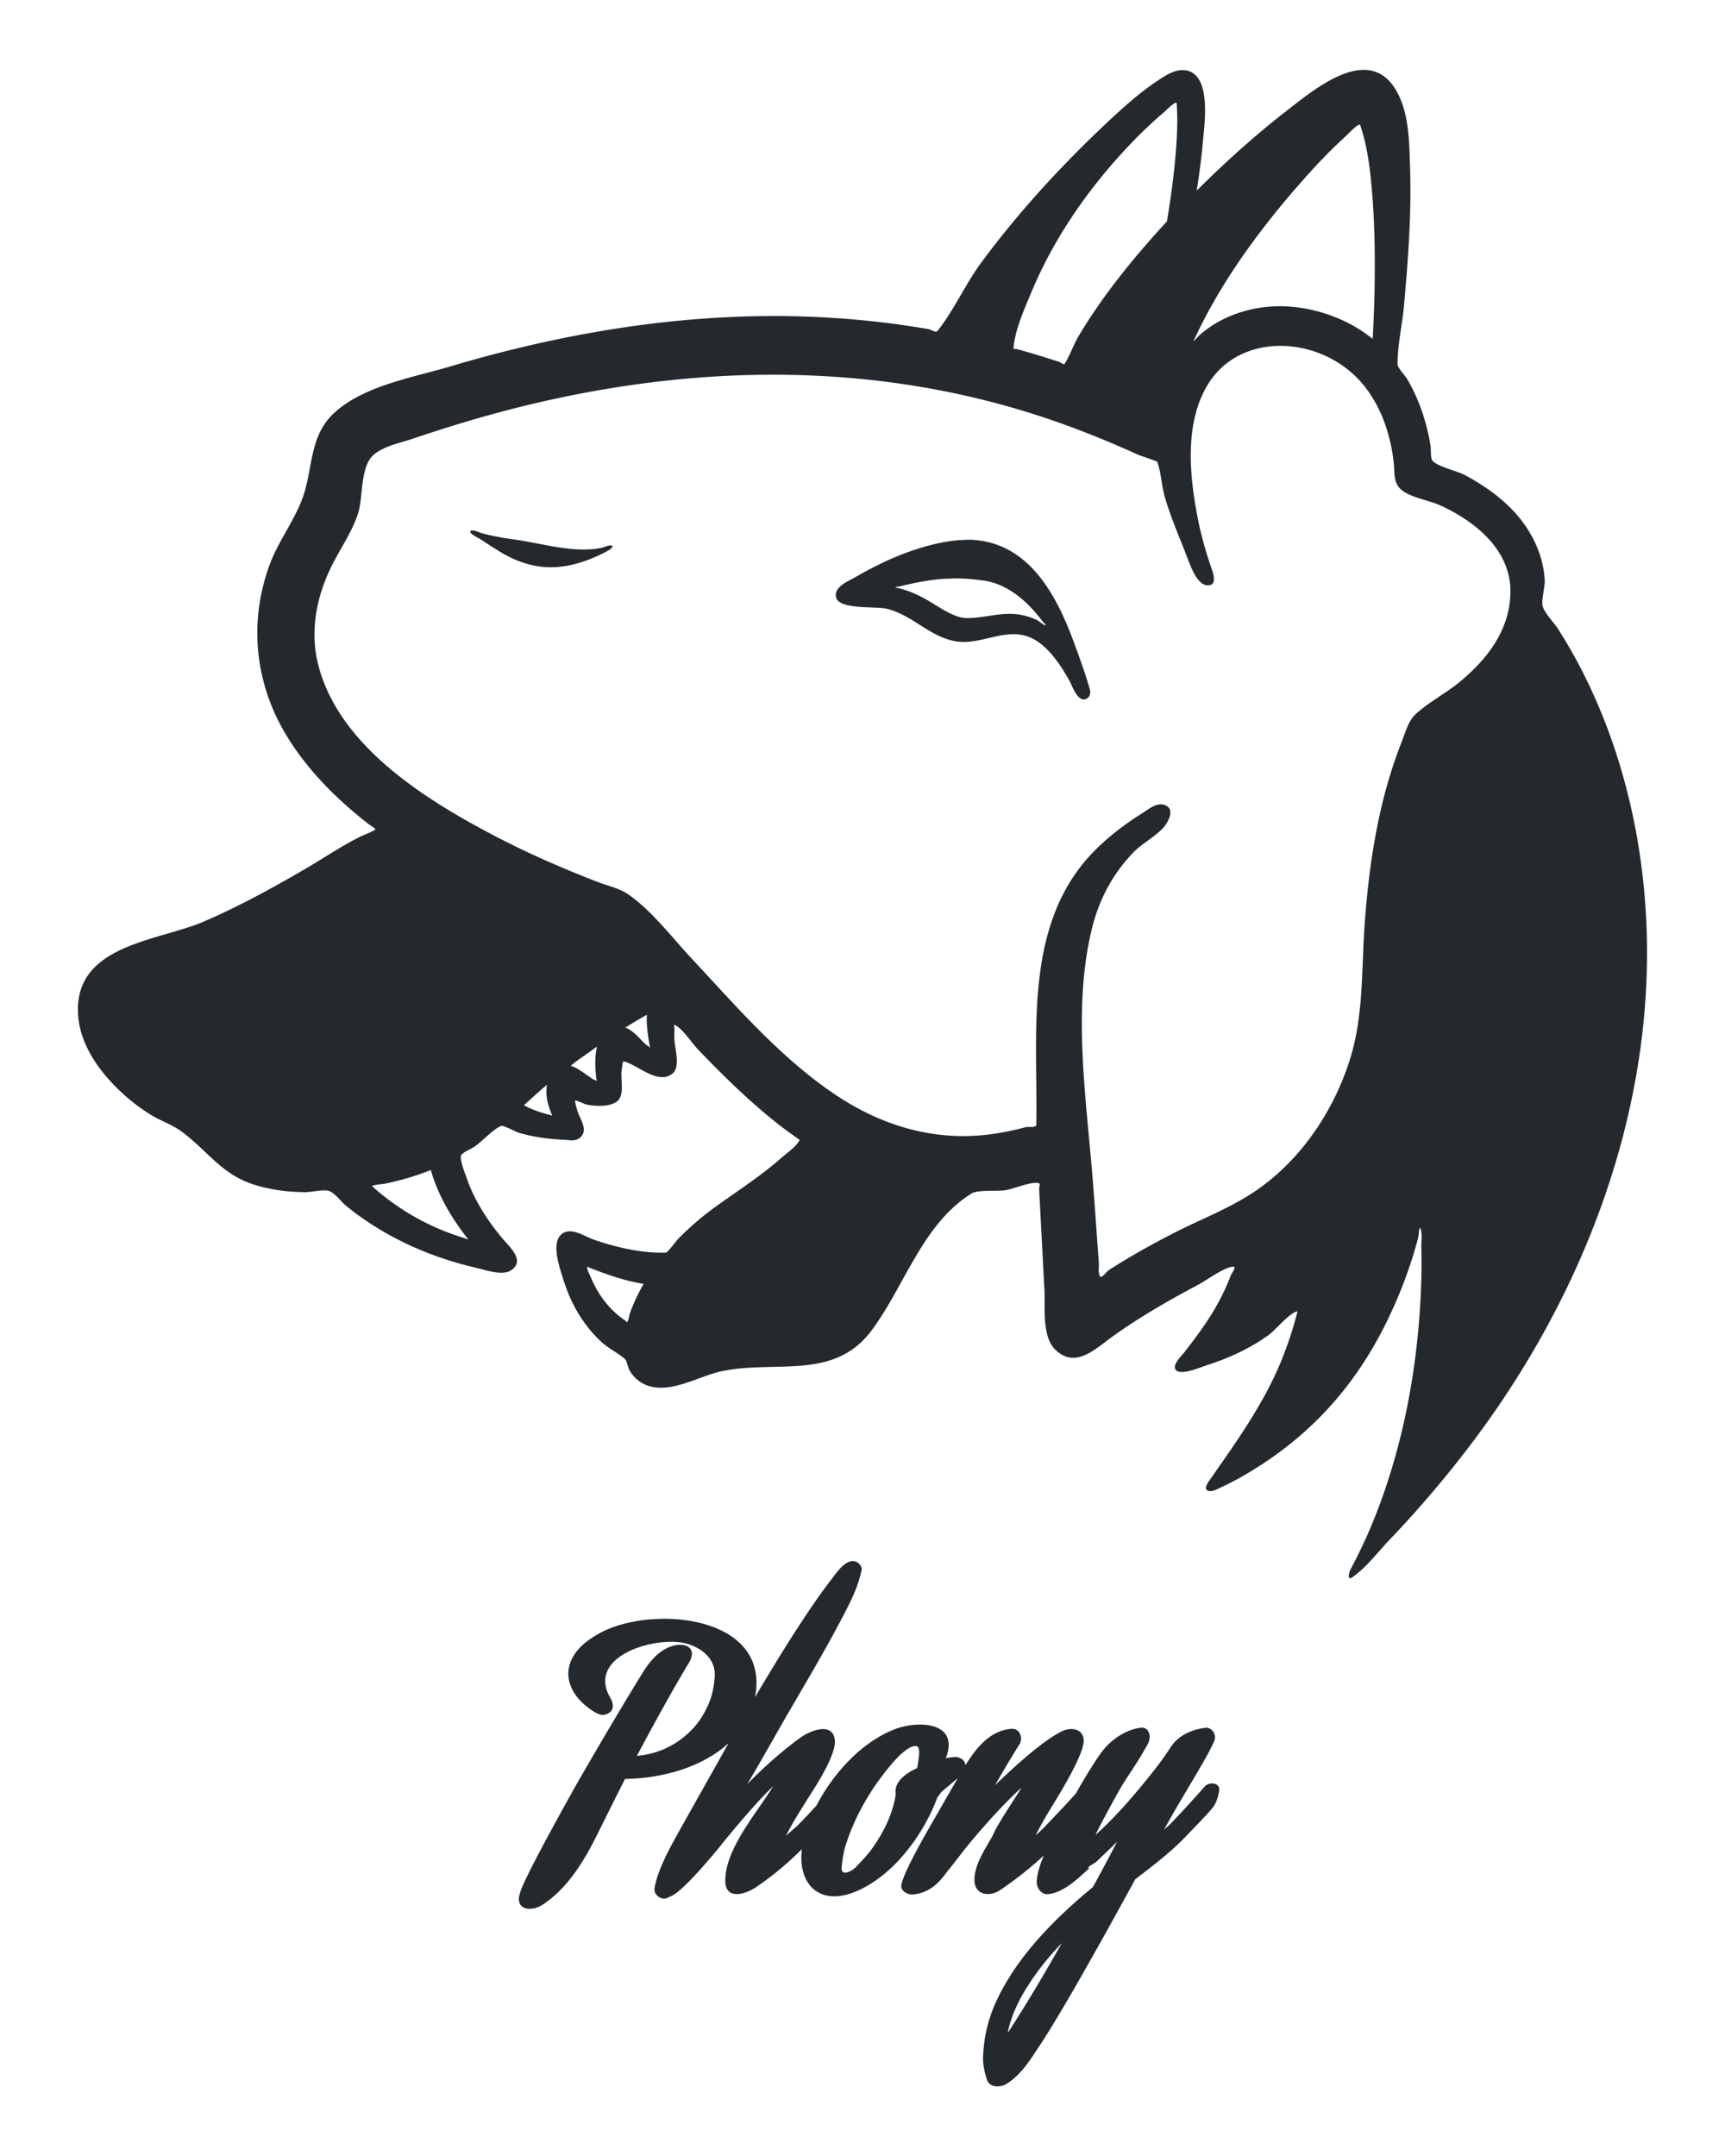 <svg viewBox="0 0 640 800" xmlns="http://www.w3.org/2000/svg" fill-rule="evenodd" clip-rule="evenodd" stroke-linejoin="round" stroke-miterlimit="2">
  <style>
    .foreground { fill: #24292e; }
    .background { fill: transparent; }

    @media (prefers-color-scheme: dark) {
      .foreground { fill: #0d1117; }
      .background { fill: #c9d1d9; }
    }
  </style>
  <path class="foreground" d="M280.114 629.788c6.013-30.797-39.115-34.484-58.224-23.453-3.12 1.801-6.203 3.988-8.309 6.911-5.549 7.7-1.883 15.486 4.601 20.361 1.167.877 3.956 2.987 5.727 2.702 3.628-.583 4.268-3.304 2.542-6.272-9.23-15.864 17.501-23.204 28.294-20.155 5.598 1.581 10.831 5.636 10.422 12.106-.215 3.391-.824 6.835-2.148 9.965-1.494 3.53-3.51 6.945-6.173 9.702-5.641 5.843-12.533 9.159-20.551 9.878 6.562-12.39 12.778-23.556 18.633-33.468 4.858-6.911-1.18-9.323-7.074-6.714-3.972 1.759-7.107 5.59-9.331 9.199 0 0-1.873 3.01-2.79 4.528-2.853 4.72-5.711 9.437-8.52 14.184a2258.293 2258.293 0 00-11.679 19.952c-.855 1.457-21.126 37.36-22.586 43.154 0 0-.457 1.397-.457 2.12 0 4.929 5.803 4.196 8.508 2.473 9.574-6.101 15.824-16.634 20.71-26.513 5.583-11.216 8.981-18.007 10.195-20.373 13.189-.127 28.481-4.104 38.41-13.276l-18.017 32.066-2.294 4.17c-2.548 4.632-6.356 12.13-7.159 17.68-.351 2.425 2.569 4.498 4.682 3.531l1.631-.747c4.771-2.08 17.6-17.895 18.446-18.971 2.354-2.994 13.504-16.419 19.21-21.69-5.352 9.032-17.988 23.212-17.714 35.236.163 7.17 7.627 4.711 11.242 2.279a112.31 112.31 0 0014.928-12.043c.733-.701 1.483-1.428 2.249-2.181-1.583 12.715 6.224 21.142 19.387 15.972 14.292-5.613 25.794-21.339 30.863-35.152l1.431-1.925c1.988-1.841 4.174-3.459 6.172-5.289l-10.981 19.109-2.435 4.321c-1.312 2.396-6.941 12.533-7.537 16.292-.37 2.338 2.579 3.666 4.276 3.507 6.3-.591 9.952-4.471 13.304-9.321-1.578 2.265 3.457-4.305 5.155-6.482 4.977-6.378 15.004-17.761 21.859-23.852-2.18 3.67-9.37 14.197-10.573 17.549-2.667 4.883-7.251 11.379-6.879 17.216.339 5.316 5.849 5.754 9.567 3.222 5.675-3.864 11.116-8.116 16.143-12.792-1.251 3.054-2.441 6.249-2.626 9.57-.131 2.366 1.662 5.026 4.276 4.764 5.828-.586 11.587-6.259 15.136-9.588-1.173-.415 1.87-1.643 2.772-2.5 2.568-2.436 5.137-4.872 7.638-7.376-3.635 6.971-6.629 12.585-8.983 16.843-11.322 9.291-23.34 20.962-31.124 33.65-5.92 9.65-9.123 17.981-9.628 29.227-.128 2.852.551 5.722 1.384 8.453.965 3.167 4.954 3.101 7.184 1.77 4.648-2.775 8.122-7.66 10.991-12.126 6.19-9.002 17.477-28.428 33.838-58.268l3.048-5.58c6.536-5.051 13.208-10.043 18.895-16.035 3.274-3.449 6.681-6.784 9.74-10.425 1.445-1.72 2.108-4.048 2.489-6.262.581-3.38-3.756-3.476-5.257-1.786-4.933 5.555-9.243 10.244-12.929 14.068-.717.642-1.475 1.308-2.273 2 1.364-2.366 2.289-4.003 2.777-4.909 2.413-4.383 13.322-22.176 14.946-26.003 0 0 1.214-2.173 1.214-3.366 0-1.872-1.607-3.774-3.642-3.506-5.061.667-9.995 2.801-12.886 7.314-3.347 5.225-7.277 10.065-11.235 14.845-5.988 7.232-11.512 13.098-16.578 17.589 1.933-4.048 4.122-7.968 6.246-11.918 6.142-11.418 6.94-10.664 13.186-21.875l-.031.057c1.28-2.222.948-6.59-2.927-6.012-5.415.807-10.663 4.39-13.911 8.657-2.376 3.121-5.663 8.361-9.853 15.727-3.772 4.233-7.713 8.313-11.607 12.434-1.029 1.089-3.29 3.063-3.29 3.063 2.291-4.626 5.002-9.035 7.692-13.441 1.369-2.244 10.132-16.6 10.132-21.551 0-4.625-4.729-5.234-8.031-3.632-7.383 3.582-18.457 13.864-24.917 20.113 0 0 5.78-10.06 8.917-14.937 1.75-2.428.474-6.352-2.919-6.046-8.042.725-12.98 7.209-16.941 13.494-.07-1.075-.759-2.492-3.097-3.007a2.497 2.497 0 00-.633-.057c-1.082.041-2.266.205-3.553.498 5.351-13.682-10.482-14.162-19.144-10.711-12.548 4.999-22.735 16.574-28.852 28.255-2.889 3.161-5.382 5.783-7.478 7.866l.002-.001c-1.314 1.062-3.803 3.353-3.803 3.353 2.223-4.556 5.472-9.623 7.968-13.615 2.103-3.364 10.692-16.086 10.146-21.824-.678-7.129-9.39-3.461-12.704-1.051-7.081 5.148-13.638 11.041-19.77 17.289a1111.703 1111.703 0 0010.336-17.902c9.282-16.447 19.313-32.501 27.712-49.416 1.88-3.787 3.417-7.796 4.319-11.928.421-1.926-1.619-3.542-3.261-3.506-3.135.07-6.09 4.397-7.309 6.007-7.408 9.496-17.061 24.341-28.948 44.538zm93.751 124.496c1.253-6.3 4.307-12.666 7.871-17.966l.045-.07c3.062-4.897 7.13-9.993 12.199-15.295-6.815 12.053-13.251 22.783-19.31 32.191l-.805 1.14zm-33.624-98.19c-3.63 1.61-8.766 4.927-7.902 9.681-1.133 7.253-4.281 13.695-8.438 19.669-1.873 2.693-4.164 5.079-6.446 7.435-1.371 1.417-5.655 3.748-5.179-.213.293-2.445.569-4.917 1.275-7.276 3.154-10.534 9.085-20.923 16.049-29.379.635-.772 6.712-8.544 10.362-8.132 1.152.131 1.082 2.367 1.051 2.782a38.835 38.835 0 01-.772 5.433z" fill-rule="nonzero" />
  <path class="background" d="M213.622 642.635c-2.263 3.85-4.511 7.708-6.746 11.574-.849 1.448-20.99 37.627-23.465 45.172-.183.685-.92 3.549-.92 5.107 0 14.606 15.867 16.013 23.881 10.906 11.095-7.069 18.628-19.047 24.292-30.495a6402.217 6402.217 0 017.552-15.136 80.928 80.928 0 008.399-1.201l-3.036 5.405-2.338 4.248c-3.024 5.498-7.341 14.48-8.294 21.068-.713 4.929 1.517 9.671 5.38 12.519 3.87 2.853 9.057 3.506 13.36 1.537l1.632-.747c1.814-.789 4.858-3.004 8.051-6.074 1.144 1.804 2.622 3.113 4.162 4.097 2.352 1.503 5.202 2.285 8.332 2.192 4.084-.121 8.924-2.048 12.059-4.157a114.507 114.507 0 005.785-4.156 21.003 21.003 0 003.296 3.771c5.729 5.141 14.464 7.501 25.557 3.144a44.789 44.789 0 006.859-3.419c.319.368.661.722 1.024 1.061 3.04 2.843 7.864 4.18 11.183 3.869 6.042-.567 10.633-2.897 14.478-6.393 1.406 2.056 3.282 3.555 5.346 4.61 4.877 2.494 11.909 2.098 17.304-1.575l1.872-1.298a14.57 14.57 0 001.762 1.652c-5.502 5.885-10.543 12.185-14.553 18.721-6.883 11.218-10.508 20.935-11.095 34.008-.178 3.981.646 8.005 1.808 11.817 3.014 9.892 14.91 11.599 21.875 7.442 5.904-3.524 10.543-9.509 14.201-15.185 6.292-9.178 17.741-28.84 34.271-58.988l2.051-3.754c6.399-4.94 12.818-9.928 18.377-15.785 3.413-3.595 6.953-7.08 10.143-10.875 2.564-3.052 4.013-7.072 4.688-11.001.697-4.05-.41-7.081-2.007-9.345a11.874 11.874 0 00-2.587-2.656c.556-1.033.974-1.864 1.208-2.415l-.473.966s2.482-5.372 2.482-8.241c0-7.44-6.864-14.486-14.948-13.421-4.424.584-8.721 1.994-12.442 4.355-.36-.43-.747-.833-1.16-1.209-2.439-2.222-5.877-3.855-10.792-3.122-4.48.668-8.91 2.591-12.77 5.266a12.624 12.624 0 00-.489-.539c-4.303-4.481-12.278-5.595-18.499-2.576-1.316.638-2.741 1.465-4.236 2.434-2.527-2.899-6.371-4.703-11.216-4.266-5.925.534-10.835 3.052-14.967 6.602l-.416-.605c-2.782-3.816-7.358-6.426-12.962-7.286-5.748-.883-12.684.127-17.826 2.175-3.675 1.464-7.19 3.397-10.505 5.689a13.664 13.664 0 00-2.07-2.58c-2.317-2.275-5.282-3.603-8.707-3.893l-.428-.028c6.23-10.696 12.422-21.415 17.924-32.497 2.244-4.52 4.056-9.311 5.133-14.241.988-4.526-.564-8.804-3.677-11.813-2.617-2.529-6.332-3.896-9.576-3.824-2.792.062-5.624 1.018-8.196 2.796-2.938 2.032-5.565 5.456-6.83 7.127-4.861 6.237-10.685 14.731-17.447 25.477-3.081-3.506-7.027-6.347-11.543-8.568-16.312-8.022-41.422-6.381-55.243 1.596-4.33 2.5-8.498 5.669-11.422 9.725-9.265 12.857-4.121 26.062 6.705 34.201.382.287.877.647 1.449 1.035zm202.993.655c-2.996 1.61-5.666 3.925-7.615 6.486-2.376 3.121-5.663 8.361-9.853 15.727-3.772 4.233-7.713 8.313-11.607 12.434-1.029 1.089-3.29 3.063-3.29 3.063 2.291-4.626 5.002-9.035 7.692-13.441 1.369-2.244 10.132-16.6 10.132-21.551 0-4.625-4.729-5.234-8.031-3.632-7.383 3.582-18.457 13.864-24.917 20.113 0 0 5.78-10.06 8.917-14.937 1.75-2.428.474-6.352-2.919-6.046-8.042.725-12.98 7.209-16.941 13.494-.07-1.075-.759-2.492-3.097-3.007a2.497 2.497 0 00-.633-.057c-1.082.041-2.266.205-3.553.498 5.351-13.682-10.482-14.162-19.144-10.711-12.548 4.999-22.735 16.574-28.852 28.255-2.889 3.161-5.382 5.783-7.478 7.866l.002-.001c-1.314 1.062-3.803 3.353-3.803 3.353 2.223-4.556 5.472-9.623 7.968-13.615 2.103-3.364 10.692-16.086 10.146-21.824-.678-7.129-9.39-3.461-12.704-1.051-7.081 5.148-13.638 11.041-19.77 17.289a1111.703 1111.703 0 0010.336-17.902c9.282-16.447 19.313-32.501 27.712-49.416 1.88-3.787 3.417-7.796 4.319-11.928.421-1.926-1.619-3.542-3.261-3.506-3.135.07-6.09 4.397-7.309 6.007-7.408 9.496-17.061 24.341-28.948 44.538 6.013-30.797-39.115-34.484-58.224-23.453-3.12 1.801-6.203 3.988-8.309 6.911-5.549 7.7-1.883 15.486 4.601 20.361 1.167.877 3.956 2.987 5.727 2.702 3.628-.583 4.268-3.304 2.542-6.272-9.23-15.864 17.501-23.204 28.294-20.155 5.598 1.581 10.831 5.636 10.422 12.106-.215 3.391-.824 6.835-2.148 9.965-1.494 3.53-3.51 6.945-6.173 9.702-5.641 5.843-12.533 9.159-20.551 9.878 6.562-12.39 12.778-23.556 18.633-33.468 4.858-6.911-1.18-9.323-7.074-6.714-3.972 1.759-7.107 5.59-9.331 9.199 0 0-1.873 3.01-2.79 4.528-2.853 4.72-5.711 9.437-8.52 14.184a2258.293 2258.293 0 00-11.679 19.952c-.855 1.457-21.126 37.36-22.586 43.154 0 0-.457 1.397-.457 2.12 0 4.929 5.803 4.196 8.508 2.473 9.574-6.101 15.824-16.634 20.71-26.513 5.583-11.216 8.981-18.007 10.195-20.373 13.189-.127 28.481-4.104 38.41-13.276l-18.017 32.066-2.294 4.17c-2.548 4.632-6.356 12.13-7.159 17.68-.351 2.425 2.569 4.498 4.682 3.531l1.631-.747c4.771-2.08 17.6-17.895 18.446-18.971 2.354-2.994 13.504-16.419 19.21-21.69-5.352 9.032-17.988 23.212-17.714 35.236.163 7.17 7.627 4.711 11.242 2.279a112.31 112.31 0 0014.928-12.043c.733-.701 1.483-1.428 2.249-2.181-1.583 12.715 6.224 21.142 19.387 15.972 14.292-5.613 25.794-21.339 30.863-35.152l1.431-1.925c1.988-1.841 4.174-3.459 6.172-5.289l-10.981 19.109-2.435 4.321c-1.312 2.396-6.941 12.533-7.537 16.292-.37 2.338 2.579 3.666 4.276 3.507 6.3-.591 9.952-4.471 13.304-9.321-1.578 2.265 3.457-4.305 5.155-6.482 4.977-6.378 15.004-17.761 21.859-23.852-2.18 3.67-9.37 14.197-10.573 17.549-2.667 4.883-7.251 11.379-6.879 17.216.339 5.316 5.849 5.754 9.567 3.222 5.675-3.864 11.116-8.116 16.143-12.792-1.251 3.054-2.441 6.249-2.626 9.57-.131 2.366 1.662 5.026 4.276 4.764 5.828-.586 11.587-6.259 15.136-9.588-1.173-.415 1.87-1.643 2.772-2.5 2.568-2.436 5.137-4.872 7.638-7.376-3.635 6.971-6.629 12.585-8.983 16.843-11.322 9.291-23.34 20.962-31.124 33.65-5.92 9.65-9.123 17.981-9.628 29.227-.128 2.852.551 5.722 1.384 8.453.965 3.167 4.954 3.101 7.184 1.77 4.648-2.775 8.122-7.66 10.991-12.126 6.19-9.002 17.477-28.428 33.838-58.268l3.048-5.58c6.536-5.051 13.208-10.043 18.895-16.035 3.274-3.449 6.681-6.784 9.74-10.425 1.445-1.72 2.108-4.048 2.489-6.262.581-3.38-3.756-3.476-5.257-1.786-4.933 5.555-9.243 10.244-12.929 14.068-.717.642-1.475 1.308-2.273 2 1.364-2.366 2.289-4.003 2.777-4.909 2.413-4.383 13.322-22.176 14.946-26.003 0 0 1.214-2.173 1.214-3.366 0-1.872-1.607-3.774-3.642-3.506-5.061.667-9.995 2.801-12.886 7.314-3.347 5.225-7.277 10.065-11.235 14.845-5.988 7.232-11.512 13.098-16.578 17.589 1.933-4.048 4.122-7.968 6.246-11.918 4.252-7.905 5.943-9.975 8.653-14.221.997-1.562 1.612-2.599 1.612-2.599l.813-1.364.998-1.723 1.09-1.933c1.267-2.227.925-6.566-2.938-5.99-1.613.24-3.212.727-4.744 1.409-.405.18-.605.28-.605.28l-.576.28s-.05.03-.371.202zm-42.75 110.994c1.253-6.3 4.307-12.666 7.871-17.966l.045-.07c3.062-4.897 7.13-9.993 12.199-15.295-6.815 12.053-13.251 22.783-19.31 32.191l-.805 1.14zm-33.624-98.19c-3.63 1.61-8.766 4.927-7.902 9.681-1.133 7.253-4.281 13.695-8.438 19.669-1.873 2.693-4.164 5.079-6.446 7.435-1.371 1.417-5.655 3.748-5.179-.213.293-2.445.569-4.917 1.275-7.276 3.154-10.534 9.085-20.923 16.049-29.379.635-.772 6.712-8.544 10.362-8.132 1.152.131 1.082 2.367 1.051 2.782a38.835 38.835 0 01-.772 5.433zm85.608-8.985l-.011.022.031-.057-.02.035zM238.815 476.379s-.545.947-.808 1.425a68.096 68.096 0 00-1.744 3.375 61.443 61.443 0 00-2.585 6.23c-.27.772-.428 2.516-.964 3.085-.225.239-.55-.357-.822-.542a52.903 52.903 0 01-.77-.538 30.228 30.228 0 01-3.497-2.901c-3.587-3.467-6.386-7.7-8.313-12.29-.473-1.126-1.572-3.015-1.484-4.198.01-.127.236.1.354.148a271.208 271.208 0 002.316.928c1.4.544 2.81 1.05 4.226 1.548 4.597 1.61 9.263 3.006 14.091 3.73zm285.515-210.12s-2.19 3.918-3.054 5.983a158.551 158.551 0 00-4.59 12.434c-4.05 12.52-6.674 25.466-8.413 38.5-2.399 17.983-1.163 36.299-3.798 54.172-3.766 25.554-17.686 50.71-39.495 65.124-11.888 7.857-25.66 12.816-38.167 19.646a258.92 258.92 0 00-12.236 7.15 251.733 251.733 0 00-4.038 2.553c-.836.539-2.074 2.534-2.496 1.634-.7-1.493-.24-3.29-.36-4.934-.746-10.166-1.444-20.35-2.243-30.513-2.354-29.915-7.599-63.467-.393-93.164 2.656-10.943 7.677-20.478 15.518-28.62 3.342-3.471 9.763-6.721 12.19-10.603 1.515-2.426 2.846-6.256-1.386-7.104-2.566-.515-5.586 1.969-7.632 3.264-6.376 4.034-12.392 8.567-17.695 13.95-26.559 26.966-20.928 67.195-21.555 101.538 0 .03-4.455 1.114-4.877 1.223-5.135 1.333-10.37 2.308-15.658 2.779-44.313 3.949-75.739-31.641-103.222-61.184-8.453-9.085-17.329-21.09-27.634-28.218-8.164-5.647-20.342-8.068-29.486-12.085-7.188-3.158-14.28-6.548-21.225-10.213-28.193-14.878-68.947-41.02-65.58-78.458 1.457-16.193 12.457-27.56 16.631-42.574 1.592-5.73.484-15.3 4.99-19.59 4.593-4.375 12.984-5.606 18.737-7.506 14.494-4.788 29.176-9.005 44.047-12.46 69.353-16.11 140.7-13.404 206.99 13.67a355.38 355.38 0 0115.842 6.919c1.701.793 4.693.05 5.328 1.817 1.421 3.954 1.588 8.773 2.761 12.883 2.148 7.522 5.301 14.696 8.121 21.968 1.142 2.942 3.67 10.733 7.641 10.942 5.584.293.371-9.896-.186-11.705-3.982-12.946-6.227-26.7-5.578-40.27.926-19.37 11.72-37.126 32.993-36.987 4.133.027 8.264.79 12.186 2.076 14.837 4.864 24.457 17.509 28.154 32.336 1.243 4.987.337 13.954 3.372 17.943 2.926 3.845 11.107 4.932 15.477 6.928 12.522 5.72 25.177 15.586 26.034 30.39.886 15.307-8.937 27.312-20.222 36.308-3.414 2.722-6.964 5.267-10.532 7.78-1.848 1.302-5.26 4.278-5.26 4.278zm-364.492 167.89c1.892 6.71 5.051 12.987 8.876 18.8a104.993 104.993 0 004.032 5.686c.17.225.937 1.203.936 1.203-.067.269-.532-.156-.797-.236a105.607 105.607 0 01-8.018-2.789c-7.577-3.002-14.793-7.116-21.264-12.067a90.032 90.032 0 01-5.212-4.299c-.123-.11-.503-.238-.367-.33.867-.581 3.804-.7 4.768-.897a104.44 104.44 0 009.941-2.552 98.15 98.15 0 004.516-1.524c.566-.207.878-.324 1.44-.541.384-.15 1.15-.454 1.15-.454zm43.132-31.676c-.515 2.624-.184 5.32.586 7.864.233.772.497 1.534.79 2.285.087.222.298.73.393.953.044.104.247.295.135.31-.293.045-.577-.133-.866-.202a56.225 56.225 0 01-1.886-.496 38.738 38.738 0 01-5.553-1.991 32.487 32.487 0 01-1.835-.903c-.108-.057-.387-.073-.32-.176.26-.405.706-.653 1.06-.98.545-.503 1.091-1.007 1.64-1.507a194.78 194.78 0 015.856-5.157zm18.55-14.133c-.035.138-.07.276-.1.415a21.87 21.87 0 00-.23 1.207 26.394 26.394 0 00-.28 2.806c-.099 1.917-.018 3.845.154 5.756.03.32.128 1.263.166 1.592.034.289.196.588.108.865-.037.116-.233-.072-.348-.111-.298-.101-.618-.16-.886-.325-.037-.023.085.036.13.034.053-.003-.09-.062-.136-.091-.32-.208-.643-.41-.96-.62-1.078-.713-2.109-1.493-3.178-2.22-.832-.566-1.717-1.118-2.629-1.551-.365-.173-.733-.34-1.116-.47-.142-.048-.542-.025-.432-.128 1.854-1.722 4.15-3.145 6.202-4.631a387.628 387.628 0 012.951-2.116l.584-.412zm18.501-11.806c-.012.138-.023.276-.032.415a25.554 25.554 0 00-.017 2.487c.08 1.837.29 3.658.551 5.476a99.338 99.338 0 00.555 3.333c.025.133.206.356.078.399-.16.053-.283-.188-.423-.284a20 20 0 01-.933-.68c-1.268-.993-2.32-2.306-3.478-3.42-.867-.834-1.8-1.616-2.829-2.245a10.68 10.68 0 00-1.038-.561c-.13-.062-.408-.027-.399-.172.01-.168.284-.181.426-.27a158.634 158.634 0 017.539-4.478zm119.793-176.275c21.773.705 32.173 20.37 38.832 38.66 1.757 4.828 3.553 9.66 5.007 14.592.498 1.686 1.667 4.035-.07 5.422-3.465 2.763-5.843-4.685-6.887-6.508-3.917-6.838-9.744-15.848-18.307-16.948-8.209-1.054-15.835 3.932-24.063 2.44-9.447-1.712-16.058-9.848-25.45-12.065-3.827-.902-17.285.384-18.615-4.006-1.216-4.015 4.467-6.171 7.193-7.75 9.302-5.388 19.19-9.867 29.697-12.294 2.663-.615 5.333-1.073 8.056-1.32 1.531-.137 4.607-.223 4.607-.223zm39.733 57.164c.002.01.008.04.008.03 0-.012-.005-.024-.008-.035v.005zm-44.5-42.797s-1.08.009-1.62.03c-1.252.05-2.502.078-3.752.166-3.914.278-7.764.954-11.597 1.776-1.564.336-3.122.683-4.67 1.083-.394.102-1.123-.09-1.178.312 0 .007 1.256.292 1.333.312a37.17 37.17 0 013.015.886c2.803.959 5.443 2.3 7.998 3.79 4.06 2.366 9.287 6.177 13.638 6.328 6.235.217 12.256-2.046 18.56-1.43a23.65 23.65 0 018.003 2.223c.706.34 2.411 1.895 3.091 1.895.517 0-.608-.835-.917-1.25-.36-.481-.73-.956-1.104-1.427-1.468-1.855-3.043-3.635-4.744-5.28-4.517-4.363-10.11-7.875-16.445-8.648-2.034-.248-4.04-.507-6.088-.65-1.173-.08-3.524-.116-3.524-.116zm93.904-2.316c.023.023.047.047.074.066.092.06.088.064.178.129.025.018-.098-.078-.069-.065.045.02.073.067.118.086.037.016-.12-.046-.094-.076.027-.031.067.087.103.066.034-.02-.066-.044-.096-.07-.014-.012.062.039.047.027-.027-.021-.058-.036-.085-.058-.029-.023-.03-.018-.062-.04-.01-.008.052.024.04.017-.052-.03-.053-.027-.103-.06a.258.258 0 00-.05-.022zm-221.576-9.627s-.702 1.032-1.226 1.329c-.802.454-1.61.897-2.436 1.307-3.19 1.584-6.492 2.909-9.93 3.85-10.37 2.842-19.513.958-28.61-4.638-2.473-1.521-4.892-3.13-7.336-4.698-.225-.144-3.736-1.847-3.362-2.693.421-.955 3.76.562 4.251.698 4.1 1.129 8.253 1.8 12.456 2.4 7.865 1.127 16.122 3.423 24.047 3.644 2.724.076 5.432-.07 8.101-.647.858-.186 2.35-.911 3.228-.852.29.019.561.164.817.3zM432.95 82.16s-1.235 1.335-1.847 2.007a354.96 354.96 0 00-2.962 3.283 324.763 324.763 0 00-9.62 11.307c-6.683 8.242-12.928 16.862-18.358 25.985-1.918 3.222-3.194 7.188-5.159 10.227-.373.578-1.303-.437-1.956-.654a342.044 342.044 0 00-7.2-2.293 362.272 362.272 0 00-8.308-2.437c-.507-.142-1.568.105-1.524-.42.58-6.857 4.08-14.593 6.7-20.865 8.06-19.303 20.123-36.958 34.288-52.288 4.645-5.026 9.512-9.852 14.748-14.263.77-.647 3.787-3.776 4.734-3.652.136.018.203 2.596.21 2.72.135 2.527.106 5.066.015 7.593-.406 11.318-1.917 22.587-3.76 33.75zm76.338 43.568s-2.65-2.024-4.045-2.94a54.335 54.335 0 00-7.954-4.31c-9.086-3.995-19.382-5.784-29.252-4.365-6.337.91-12.45 3.008-17.884 6.423-1.782 1.119-3.455 2.389-5.05 3.759-.757.65-2.149 3.042-2.19 2.045-.056-1.347 1.75-3.524 2.395-4.763a237.472 237.472 0 018.46-14.863c10.157-16.477 22.042-32.064 35.341-46.132 3.46-3.66 7.01-7.253 10.79-10.583 1.02-.898 3.224-3.437 4.611-3.806.166-.045 1.254 3.84 1.394 4.368 1.353 5.095 2.117 10.318 2.67 15.553 1.394 13.23 1.618 26.62 1.434 39.91-.057 4.1-.199 8.202-.367 12.3-.029.693-.153 3.5-.186 4.2a878.5 878.5 0 01-.167 3.204zm-6.104-82.244c.003.003.006.007.011.008.002 0 0-.005-.002-.007a.026.026 0 00-.01-.007c-.003 0 0 .004.001.006zm-.006-.004c0-.001 0-.002-.002-.003-.016-.01-.06-.043-.049-.028.012.016.033.024.051.03zm-.003-.015l.01.008c-.01-.024-.018-.053-.04-.07-.018-.011.017.043.03.062zm-.009-.004c0-.006-.004-.013-.009-.016-.045-.028-.167-.123-.14-.077.03.05.094.073.15.093zm-.492-.546c-.026-.061-.082-.187-.135-.147-.053.04.167.098.13.152-.039.054-.128-.206-.138-.141-.01.068.145.088.135.156-.01.063-.16-.196-.138-.136.027.067.127.089.146.158.017.06-.162-.188-.138-.13.03.068.126.092.151.16.008.023.017.017.028.038.028.055-.178-.17-.143-.12.045.067.13.1.174.166.02.027.023.023.043.05.024.032.03.026.055.056.038.044-.184-.145-.142-.104.063.062.147.1.206.167.04.043-.189-.138-.145-.1.07.062.155.103.222.167.041.04-.19-.13-.147-.093.072.062.16.102.231.164.043.039-.193-.124-.147-.09.075.057.164.218.235.157.07-.06-.093-.158-.147-.232-.025-.035.087.146.061.112-.068-.085-.12-.183-.186-.27-.028-.037.102.156.071.12-.066-.076-.114-.168-.18-.245-.033-.038.115.162.08.127-.043-.041-.037-.046-.084-.08-.032-.024-.024-.034-.06-.051-.062-.028-.07-.127-.132-.155-.056-.025.171.163.112.147-.066-.018-.068-.144-.135-.153-.063-.01.07.108.117.15zm-66.826-8.019l.003.001c-.004-.012 0-.033-.013-.035-.012 0 .004.024.01.034zm-.01-.02c-.006-.034-.013-.072-.039-.093-.025-.02.025.061.037.091l.005.01.002.003c-.008-.023-.015-.047-.025-.069-.009-.018.013.038.02.057zm-.009-.015a1.4 1.4 0 00-.058-.106c.018.04.02.11.063.116.04.006-.03-.077-.049-.114-.016-.034.063.137.044.104-.022-.038-.035-.08-.053-.12-.018-.037.09.116.05.111-.043-.007-.077-.15-.059-.113.02.042.041.082.062.122z" />
  <path class="foreground" d="M443.994 70.732s1.42-1.412 2.132-2.113A391.644 391.644 0 01459.94 55.66a357.265 357.265 0 019.404-8.113 282.914 282.914 0 017.923-6.363c9.991-7.722 29.703-24.58 40.12-8.602 5.492 8.424 5.453 20.088 5.77 29.757.558 17.128-.748 34.28-2.28 51.327-.636 7.077-2.449 14.584-2.352 21.66.015 1.108 2.716 3.944 3.35 4.995 2.251 3.73 4.06 7.726 5.514 11.828 1.518 4.28 2.621 8.71 3.354 13.192.184 1.128-.013 4.81.708 5.594 2.193 2.385 9.063 3.73 12.168 5.403 8.712 4.694 17.002 10.84 22.578 19.142 3.965 5.903 6.576 12.758 6.924 19.9.13 2.638-1.46 7.513-.69 9.789.91 2.688 3.974 5.646 5.533 8.072a183.499 183.499 0 019.801 17.252c9.626 19.275 16.144 40.072 19.78 61.29 13.631 79.569-13.454 159.92-61.215 223.337-9.587 12.73-19.939 24.87-30.94 36.399-4.244 4.445-8.615 10.253-13.643 13.723-2.275 1.57-.976-2.365-.76-2.762 1.75-3.223 3.37-6.516 4.92-9.84 3.891-8.344 7.128-16.998 9.862-25.787 6.753-21.71 10.367-44.435 11.373-67.13.25-5.633.345-11.281.191-16.92-.05-1.831.458-5.225-.324-6.933-.512-1.118-.583 2.39-.897 3.58a160.832 160.832 0 01-2.43 8.3c-2.593 8.057-5.82 15.893-9.579 23.474-10.563 21.31-25.393 38.626-45.324 51.745-4.805 3.163-9.782 6.152-15.018 8.552-1.403.642-3.793 2.127-5.412 1.69-2.379-.64.544-4.088 1.124-4.938 2.815-4.12 5.721-8.175 8.511-12.312 6.933-10.28 13.445-20.907 17.98-32.485 1.46-3.728 2.787-7.51 3.92-11.35.38-1.285.743-2.574 1.083-3.871.01-.035.444-1.706.432-1.704-3.038.6-8.116 6.928-10.732 8.818-6.977 5.04-14.809 8.629-22.998 11.226-2.147.682-9.314 3.866-11.326 1.827-1.765-1.788 2.184-5.505 3.1-6.684 5.16-6.651 10.168-13.406 13.906-20.977 1.17-2.37 2.267-4.773 3.186-7.251.425-1.144 2.334-3.486 1.113-3.488-3.234-.005-9.957 5.02-12.893 6.579-11.2 5.95-22.279 12.282-32.553 19.743-6.07 4.408-13.368 11.569-20.649 4.48-5.07-4.935-3.723-15.771-4.037-21.732-.163-3.09-.322-6.18-.484-9.27l-1.04-19.832-.46-8.836c-.037-.708.572-1.933-.11-2.124-2.696-.751-9.457 2.15-12.414 2.614-3 .47-10.155-.277-12.576 1.229-18.262 11.356-24.944 34.696-37.172 50.94-13.963 18.552-35.41 10.792-55.407 14.964-8.55 1.783-19.27 8.69-28.08 5.16a12.552 12.552 0 01-6.313-5.64c-.46-.852-.887-3.355-1.504-3.918-2.586-2.364-6.045-3.897-8.695-6.323-6.919-6.335-11.579-14.53-14.31-23.455-1.252-4.09-4.855-13.894-.185-16.961 3.425-2.25 8.178 1.162 11.513 2.326 8.348 2.912 17.986 5.109 26.716 4.84.752-.022 3.9-4.368 4.461-4.948 4.473-4.625 9.403-8.778 14.632-12.522 8.045-5.761 16.483-11.212 23.915-17.786 1.918-1.697 5.54-4.176 6.68-6.56.023-.047-4.844-3.483-5.2-3.751-4.523-3.4-8.874-7.032-13.083-10.813-6.752-6.065-13.174-12.484-19.448-19.04-2.373-2.48-5.62-7.597-8.556-9.076-.527-.265-.113 1.174-.145 1.763a44.479 44.479 0 00-.047 3.387c.08 3.576 2.525 10.653-.953 13.104-5.634 3.97-13.095-3.884-18.05-4.742-.125-.022-.578 3.337-.6 3.553-.33 3 .963 8.279-1.066 10.71-2.372 2.844-8.896 2.452-12.108 1.708-.783-.182-3.417-1.574-4.035-1.38-.225.072.698 3.338.828 3.77.905 3.018 4.037 6.852 1.244 9.714-1.72 1.763-3.976 1.134-6.145 1.034-5.619-.257-11.282-.99-16.69-2.565-.978-.285-6.022-2.905-6.637-2.63-3.43 1.54-6.845 5.622-10.028 7.784-1.226.834-3.948 1.85-4.795 3.054-.922 1.309 1.52 7.215 1.99 8.58 2.864 8.323 7.855 16.034 13.533 22.715 2.543 2.99 8.294 8.007 2.857 11.526-3.225 2.086-9.444-.162-12.875-.957-11.705-2.711-22.946-6.902-33.399-12.858-5.213-2.97-10.19-6.326-14.838-10.126-1.815-1.484-4.055-4.587-6.15-5.455-1.988-.823-6.775.38-9.023.364-6.342-.045-12.709-.83-18.777-2.721-12.392-3.861-17.29-12.522-27.12-19.776-3.52-2.597-7.774-3.947-11.484-6.254-6.494-4.038-12.426-9.21-17.265-15.136-2.909-3.561-5.418-7.465-7.196-11.715-1.384-3.308-2.252-6.817-2.457-10.4-1.484-25.897 29.458-27.028 46.672-34.423 12.88-5.533 25.373-12.4 37.478-19.442 6.816-3.967 13.386-8.473 20.446-12.003.701-.35 5.69-2.323 5.73-2.752.027-.3-2.423-1.853-2.73-2.094a168.398 168.398 0 01-7.626-6.337c-9.264-8.176-17.642-17.563-23.776-28.335-10.764-18.9-12.65-40.792-5.189-61.248 3.148-8.63 8.862-15.944 12.085-24.412 4.213-11.071 2.397-23.091 11.725-31.888 10.898-10.278 29.443-13.34 43.181-17.43 38.145-11.354 77.734-18.424 117.6-18.72 16-.118 32.011.863 47.87 3 4.032.545 8.057 1.158 12.066 1.855 1.13.197 2.671 1.502 3.383.604 6.074-7.65 10.248-17.26 16.111-25.207 13.79-18.692 29.746-36.081 46.668-51.974 5.968-5.607 12.172-11.199 19.015-15.738 2.743-1.82 6.123-4.022 9.58-3.792 10.667.707 7.537 20.74 6.993 26.923a229.363 229.363 0 01-.749 7.122 274.385 274.385 0 01-.915 6.822 455.04 455.04 0 01-.589 3.84zM238.815 476.379s-.545.947-.808 1.425a68.096 68.096 0 00-1.744 3.375 61.443 61.443 0 00-2.585 6.23c-.27.772-.428 2.516-.964 3.085-.225.239-.55-.357-.822-.542a52.903 52.903 0 01-.77-.538 30.228 30.228 0 01-3.497-2.901c-3.587-3.467-6.386-7.7-8.313-12.29-.473-1.126-1.572-3.015-1.484-4.198.01-.127.236.1.354.148a271.208 271.208 0 002.316.928c1.4.544 2.81 1.05 4.226 1.548 4.597 1.61 9.263 3.006 14.091 3.73zm269.041-330.901s1.837 2.8 2.64 4.267a51.923 51.923 0 013.9 9.18c1.395 4.394 2.361 8.943 2.768 13.537.284 3.214-.124 6.555 2.457 8.988 3.368 3.176 10.423 4.104 14.69 6.053 13.098 5.984 26.311 16.618 26.08 32.31-.207 13.927-8.509 24.695-18.808 33.206-5.194 4.292-11.594 7.548-16.486 12.096-2.616 2.43-3.786 6.956-5.068 10.199-8.487 21.476-12.067 44.628-13.71 67.552-1.262 17.603-.277 34.624-5.897 51.558-6.329 19.068-18.555 36.887-35.442 48.048-9.06 5.988-19.378 9.907-29.025 14.832-6.218 3.175-12.348 6.5-18.33 10.102a267.22 267.22 0 00-6.079 3.768c-1.174.75-2.91 3.542-3.503 2.28-.7-1.492-.24-3.29-.36-4.933-.746-10.166-1.444-20.35-2.243-30.513-2.354-29.915-7.599-63.467-.393-93.164 2.656-10.943 7.677-20.478 15.518-28.62 3.342-3.471 9.763-6.721 12.19-10.603 1.515-2.426 2.846-6.256-1.386-7.104-2.566-.515-5.586 1.969-7.632 3.264-6.376 4.034-12.392 8.567-17.695 13.95-26.559 26.966-20.928 67.195-21.555 101.538-.025 1.404-2.73.653-4.088 1.016-4.465 1.196-9.004 2.11-13.593 2.68-20.342 2.529-39.633-3.27-56.558-14.554-20.566-13.714-37.04-32.97-53.774-50.892-7.185-7.694-14.669-17.625-23.378-23.65-3.297-2.28-7.694-3.198-11.372-4.617a422.559 422.559 0 01-19.958-8.288 324.394 324.394 0 01-19.38-9.393c-25.129-13.26-56.623-33.02-64.28-62.741-3.137-12.172-.86-24.671 4.478-35.871 3.337-7.003 7.71-12.847 10.18-20.202 2.112-6.291.706-17.674 5.964-22.076 3.87-3.24 9.802-4.328 14.412-5.888 10.842-3.671 21.787-7.055 32.85-10.001 69.766-18.58 142.572-19.794 210.872 5.458a364.086 364.086 0 0125.328 10.466c.767.35 7.074 2.38 7.18 2.673 1.421 3.954 1.588 8.773 2.761 12.883 2.148 7.522 5.301 14.696 8.121 21.968 1.142 2.942 3.67 10.733 7.641 10.942 3.666.192 2.406-3.91 1.762-5.775-2.103-6.094-3.916-12.28-5.172-18.607-3.168-15.958-5.224-35.91 3.825-50.413 8.61-13.8 25.863-16.925 40.436-11.594a40.309 40.309 0 0113.7 8.398 38.523 38.523 0 013.734 4.044c.585.728 1.678 2.243 1.678 2.243zm-348.018 288.67c1.892 6.712 5.051 12.988 8.876 18.802a104.993 104.993 0 004.032 5.685c.17.225.937 1.203.936 1.203-.067.269-.532-.156-.797-.236a105.607 105.607 0 01-8.018-2.789c-7.577-3.002-14.793-7.116-21.264-12.067a90.032 90.032 0 01-5.212-4.299c-.123-.11-.503-.238-.367-.33.867-.581 3.804-.7 4.768-.897a104.44 104.44 0 009.941-2.552 98.15 98.15 0 004.516-1.524c.566-.207.878-.324 1.44-.541.384-.15 1.15-.454 1.15-.454zm43.132-31.675c-.515 2.624-.184 5.32.586 7.864.233.772.497 1.534.79 2.285.087.222.298.73.393.953.044.104.247.295.135.31-.293.045-.577-.133-.866-.202a56.225 56.225 0 01-1.886-.496 38.738 38.738 0 01-5.553-1.991 32.487 32.487 0 01-1.835-.903c-.108-.057-.387-.073-.32-.176.26-.405.706-.653 1.06-.98.545-.503 1.091-1.007 1.64-1.507a194.78 194.78 0 015.856-5.157zm18.55-14.133c-.035.138-.07.276-.1.415a21.87 21.87 0 00-.23 1.207 26.394 26.394 0 00-.28 2.806c-.099 1.917-.018 3.845.154 5.756.03.32.128 1.263.166 1.592.034.289.196.588.108.865-.037.116-.233-.072-.348-.111-.298-.101-.618-.16-.886-.325-.037-.023.085.036.13.034.053-.003-.09-.062-.136-.091-.32-.208-.643-.41-.96-.62-1.078-.713-2.109-1.493-3.178-2.22-.832-.566-1.717-1.118-2.629-1.551-.365-.173-.733-.34-1.116-.47-.142-.048-.542-.025-.432-.128 1.854-1.722 4.15-3.145 6.202-4.631a387.628 387.628 0 012.951-2.116l.584-.412zm18.501-11.806c-.012.138-.023.276-.032.415a25.554 25.554 0 00-.017 2.487c.08 1.837.29 3.658.551 5.476a99.338 99.338 0 00.555 3.333c.025.133.206.356.078.399-.16.053-.283-.188-.423-.284a20 20 0 01-.933-.68c-1.268-.993-2.32-2.306-3.478-3.42-.867-.834-1.8-1.616-2.829-2.245a10.68 10.68 0 00-1.038-.561c-.13-.062-.408-.027-.399-.172.01-.168.284-.181.426-.27a158.634 158.634 0 017.539-4.478zm119.793-176.275c21.773.705 32.173 20.37 38.832 38.66 1.757 4.828 3.553 9.66 5.007 14.592.498 1.686 1.667 4.035-.07 5.422-3.465 2.763-5.843-4.685-6.887-6.508-3.917-6.838-9.744-15.848-18.307-16.948-8.209-1.054-15.835 3.932-24.063 2.44-9.447-1.712-16.058-9.848-25.45-12.065-3.827-.902-17.285.384-18.615-4.006-1.216-4.015 4.467-6.171 7.193-7.75 9.302-5.388 19.19-9.867 29.697-12.294 2.663-.615 5.333-1.073 8.056-1.32 1.531-.137 4.607-.223 4.607-.223zm-4.768 14.367s-1.08.009-1.62.03c-1.25.05-2.5.078-3.75.166-3.915.278-7.765.954-11.598 1.776-1.564.336-3.122.683-4.67 1.083-.394.102-1.123-.09-1.178.312 0 .007 1.256.292 1.333.312a37.17 37.17 0 013.015.886c2.803.959 5.443 2.3 7.998 3.79 4.06 2.366 9.287 6.177 13.638 6.328 6.235.217 12.256-2.046 18.56-1.43a23.65 23.65 0 018.003 2.223c.706.34 2.411 1.895 3.091 1.895.517 0-.608-.835-.917-1.25-.36-.481-.73-.956-1.104-1.427-1.468-1.855-3.043-3.635-4.744-5.28-4.517-4.363-10.11-7.875-16.445-8.648-2.034-.248-4.04-.507-6.088-.65-1.173-.08-3.524-.116-3.524-.116zm-127.67-11.943s-.703 1.032-1.227 1.329c-.802.454-1.61.897-2.436 1.307-3.19 1.584-6.492 2.909-9.93 3.85-10.37 2.842-19.513.958-28.61-4.638-2.473-1.521-4.892-3.13-7.336-4.698-.225-.144-3.736-1.847-3.362-2.693.421-.955 3.76.562 4.251.698 4.1 1.129 8.253 1.8 12.456 2.4 7.865 1.127 16.122 3.423 24.047 3.644 2.724.076 5.432-.07 8.101-.647.858-.186 2.35-.911 3.228-.852.29.019.561.164.817.3zM432.948 82.16s-1.235 1.335-1.847 2.007a354.96 354.96 0 00-2.962 3.283 324.763 324.763 0 00-9.62 11.307c-6.683 8.242-12.928 16.862-18.358 25.985-1.918 3.222-3.194 7.188-5.159 10.227-.373.578-1.303-.437-1.956-.654a342.044 342.044 0 00-7.2-2.293 362.272 362.272 0 00-8.308-2.437c-.507-.142-1.568.105-1.524-.42.58-6.857 4.08-14.593 6.7-20.865 8.06-19.303 20.123-36.958 34.288-52.288 4.645-5.026 9.512-9.852 14.748-14.263.77-.647 3.787-3.776 4.734-3.652.136.018.203 2.596.21 2.72.161 3.022.092 6.06-.042 9.08-.309 6.966-1.046 13.916-1.975 20.825a370.88 370.88 0 01-1.09 7.489c-.205 1.318-.639 3.949-.639 3.949zm76.338 43.568s-2.65-2.024-4.045-2.94a54.397 54.397 0 00-8.822-4.68c-9.324-3.91-19.793-5.505-29.806-3.777-5.985 1.032-11.756 3.162-16.869 6.463-1.632 1.054-3.17 2.236-4.643 3.5-.757.652-2.607 2.953-2.19 2.046 10.524-22.91 26.483-44.06 43.331-62.663 4.158-4.593 8.506-9.03 13.103-13.184 1.157-1.046 3.56-3.874 5.163-4.3.166-.045 1.254 3.84 1.394 4.368 1.353 5.095 2.117 10.318 2.67 15.553 1.394 13.23 1.618 26.62 1.434 39.91-.057 4.1-.199 8.202-.367 12.3-.029.693-.153 3.5-.186 4.2a878.5 878.5 0 01-.167 3.204z" />
  <path class="background" d="M456.84 45.067c.234-5.913.012-12.988-2.032-17.914-2.68-6.466-7.49-10.616-14.893-11.106-5.596-.37-11.327 2.491-15.769 5.437-7.309 4.848-13.959 10.794-20.333 16.781-17.36 16.306-33.723 34.15-47.87 53.328-4.643 6.294-8.198 13.653-12.519 20.218a330.97 330.97 0 00-9.657-1.443c-16.325-2.202-32.809-3.212-49.28-3.09-40.806.302-81.334 7.513-120.379 19.136-15.09 4.492-35.218 8.448-47.189 19.738-6.268 5.91-9.01 12.79-10.674 20.165-1.137 5.039-1.602 10.359-3.536 15.44-3.239 8.512-8.969 15.87-12.133 24.543-8.483 23.253-6.342 48.14 5.893 69.624 6.446 11.318 15.13 21.263 24.798 29.94-4.42 2.62-8.753 5.412-13.182 7.989-11.757 6.84-23.885 13.522-36.396 18.897-8.67 3.725-20.79 5.893-30.564 10.37-13.453 6.162-23.172 15.859-22.144 33.812.27 4.716 1.395 9.336 3.216 13.689 2.15 5.138 5.158 9.874 8.676 14.18 5.531 6.773 12.307 12.687 19.73 17.303 3.486 2.168 7.518 3.368 10.825 5.808 4.652 3.432 8.11 7.227 11.897 10.59 5 4.442 10.447 8.276 18.188 10.688 7.007 2.183 14.355 3.12 21.68 3.173 1.095.008 3.736-.266 5.475-.464 1.056 1.076 2.595 2.607 3.438 3.296 5.081 4.154 10.52 7.827 16.22 11.074 11.296 6.437 23.44 10.98 36.091 13.91 2.98.69 7.685 2.085 11.592 2.079 3.435-.005 6.511-.875 8.972-2.467 1.724-1.116 3.028-2.328 4.006-3.59l.402 1.327c3.254 10.634 8.875 20.355 17.12 27.903 2.154 1.973 4.841 3.356 7.161 5.073.34.979.751 2.1.99 2.543 2.47 4.574 6.571 8.24 11.392 10.172 5.428 2.176 11.318 2.099 17.287.663 5.711-1.374 11.513-4.264 16.556-5.316 9.626-2.008 19.607-1.055 28.857-1.922 12.33-1.155 23.538-4.913 32.498-16.817 6.328-8.407 11.27-18.622 16.944-28.233 4.446-7.531 9.31-14.735 16.496-19.565 1.737-.037 7.87-.193 9.864-.505a20.02 20.02 0 001.488-.312l1.004 19.133c.162 3.09.321 6.182.484 9.274.202 3.839-.172 9.56.62 14.67.845 5.457 2.94 10.306 6.427 13.7 7.296 7.103 14.601 7.054 21.6 4.138 4.178-1.741 8.27-5.055 11.901-7.692 4.393-3.19 8.941-6.163 13.584-8.983l-.12.156c-1 1.29-3.977 4.765-4.935 7.547-1.628 4.726-.66 8.969 2.62 12.292 1.924 1.95 4.648 3.36 8.157 3.609 4.04.285 10.945-2.178 13.31-2.93a103.907 103.907 0 0010.097-3.77c-3.339 6.207-7.154 12.166-11.097 18.013-2.78 4.12-5.675 8.16-8.478 12.264-.908 1.329-3.585 5.893-3.764 8.77-.168 2.715.57 5.105 1.987 7.115 1.27 1.799 3.166 3.504 6.31 4.35 1.975.532 4.235.58 6.581.009 1.967-.478 4.163-1.608 5.597-2.265 5.697-2.611 11.122-5.848 16.351-9.29 16.138-10.623 29.18-23.794 39.49-39.438-1.8 10.828-4.293 21.537-7.548 31.999-2.6 8.36-5.674 16.594-9.376 24.53-1.464 3.14-2.994 6.252-4.647 9.296-.303.558-1.493 3.52-1.716 5.907-.27 2.893.536 5.36 1.476 6.93 1.304 2.18 3.155 3.663 5.477 4.477 1.96.688 5.44 1.592 9.994-1.551 5.556-3.835 10.506-10.136 15.195-15.05 11.27-11.808 21.874-24.245 31.695-37.286 49.396-65.586 77.181-148.75 63.082-231.041-3.8-22.182-10.625-43.92-20.688-64.07a193.842 193.842 0 00-10.335-18.191c-.89-1.385-2.966-4.08-3.992-5.396.281-1.946.805-5.887.725-7.545-.437-8.96-3.638-17.584-8.61-24.988-6.482-9.65-16.013-16.915-26.137-22.37-1.54-.83-5.158-2.201-7.677-3.115a10.12 10.12 0 00-.074-.693c-.829-5.07-2.08-10.077-3.798-14.92-1.679-4.736-3.778-9.345-6.376-13.652-.266-.44-1.137-1.6-1.864-2.547.295-5.965 1.734-12.16 2.263-18.046 1.57-17.453 2.886-35.014 2.313-52.55-.37-11.376-.924-24.98-7.386-34.892-7.014-10.758-16.496-12.765-26.469-10.357-10.186 2.46-21.272 11.198-28.144 16.51a294.495 294.495 0 00-8.202 6.585 340.36 340.36 0 00-6.11 5.209zm-12.846 25.665s1.42-1.412 2.132-2.113A391.644 391.644 0 01459.94 55.66a357.265 357.265 0 019.404-8.113 282.914 282.914 0 017.923-6.363c9.991-7.722 29.703-24.58 40.12-8.602 5.492 8.424 5.453 20.088 5.77 29.757.558 17.128-.748 34.28-2.28 51.327-.636 7.077-2.449 14.584-2.352 21.66.015 1.108 2.716 3.944 3.35 4.995 2.251 3.73 4.06 7.726 5.514 11.828 1.518 4.28 2.621 8.71 3.354 13.192.184 1.128-.013 4.81.708 5.594 2.193 2.385 9.063 3.73 12.168 5.403 8.712 4.694 17.002 10.84 22.578 19.142 3.965 5.903 6.576 12.758 6.924 19.9.13 2.638-1.46 7.513-.69 9.789.91 2.688 3.974 5.646 5.533 8.072a183.499 183.499 0 019.801 17.252c9.626 19.275 16.144 40.072 19.78 61.29 13.631 79.569-13.454 159.92-61.215 223.337-9.587 12.73-19.939 24.87-30.94 36.399-4.244 4.445-8.615 10.253-13.643 13.723-2.275 1.57-.976-2.365-.76-2.762 1.75-3.223 3.37-6.516 4.92-9.84 3.891-8.344 7.128-16.998 9.862-25.787 6.753-21.71 10.367-44.435 11.373-67.13.25-5.633.345-11.281.191-16.92-.05-1.831.458-5.225-.324-6.933-.512-1.118-.583 2.39-.897 3.58a160.832 160.832 0 01-2.43 8.3c-2.593 8.057-5.82 15.893-9.579 23.474-10.563 21.31-25.393 38.626-45.324 51.745-4.805 3.163-9.782 6.152-15.018 8.552-1.403.642-3.793 2.127-5.412 1.69-2.379-.64.544-4.088 1.124-4.938 2.815-4.12 5.721-8.175 8.511-12.312 6.933-10.28 13.445-20.907 17.98-32.485 1.46-3.728 2.787-7.51 3.92-11.35.38-1.285.743-2.574 1.083-3.871.01-.035.444-1.706.432-1.704-3.038.6-8.116 6.928-10.732 8.818-6.977 5.04-14.809 8.629-22.998 11.226-2.147.682-9.314 3.866-11.326 1.827-1.765-1.788 2.184-5.505 3.1-6.684 5.16-6.651 10.168-13.406 13.906-20.977 1.17-2.37 2.267-4.773 3.186-7.251.425-1.144 2.334-3.486 1.113-3.488-3.234-.005-9.957 5.02-12.893 6.579-11.2 5.95-22.279 12.282-32.553 19.743-6.07 4.408-13.368 11.569-20.649 4.48-5.07-4.935-3.723-15.771-4.037-21.732-.163-3.09-.322-6.18-.484-9.27l-1.04-19.832-.46-8.836c-.037-.708.572-1.933-.11-2.124-2.696-.751-9.457 2.15-12.414 2.614-3 .47-10.155-.277-12.576 1.229-18.262 11.356-24.944 34.696-37.172 50.94-13.963 18.552-35.41 10.792-55.407 14.964-8.55 1.783-19.27 8.69-28.08 5.16a12.552 12.552 0 01-6.313-5.64c-.46-.852-.887-3.355-1.504-3.918-2.586-2.364-6.045-3.897-8.695-6.323-6.919-6.335-11.579-14.53-14.31-23.455-1.252-4.09-4.855-13.894-.185-16.961 3.425-2.25 8.178 1.162 11.513 2.326 8.348 2.912 17.986 5.109 26.716 4.84.752-.022 3.9-4.368 4.461-4.948 4.473-4.625 9.403-8.778 14.632-12.522 8.045-5.761 16.483-11.212 23.915-17.786 1.918-1.697 5.54-4.176 6.68-6.56.023-.047-4.844-3.483-5.2-3.751-4.523-3.4-8.874-7.032-13.083-10.813-6.752-6.065-13.174-12.484-19.448-19.04-2.373-2.48-5.62-7.597-8.556-9.076-.527-.265-.113 1.174-.145 1.763a44.479 44.479 0 00-.047 3.387c.08 3.576 2.525 10.653-.953 13.104-5.634 3.97-13.095-3.884-18.05-4.742-.125-.022-.578 3.337-.6 3.553-.33 3 .963 8.279-1.066 10.71-2.372 2.844-8.896 2.452-12.108 1.708-.783-.182-3.417-1.574-4.035-1.38-.225.072.698 3.338.828 3.77.905 3.018 4.037 6.852 1.244 9.714-1.72 1.763-3.976 1.134-6.145 1.034-5.619-.257-11.282-.99-16.69-2.565-.978-.285-6.022-2.905-6.637-2.63-3.43 1.54-6.845 5.622-10.028 7.784-1.226.834-3.948 1.85-4.795 3.054-.922 1.309 1.52 7.215 1.99 8.58 2.864 8.323 7.855 16.034 13.533 22.715 2.543 2.99 8.294 8.007 2.857 11.526-3.225 2.086-9.444-.162-12.875-.957-11.705-2.711-22.946-6.902-33.399-12.858-5.213-2.97-10.19-6.326-14.838-10.126-1.815-1.484-4.055-4.587-6.15-5.455-1.988-.823-6.775.38-9.023.364-6.342-.045-12.709-.83-18.777-2.721-12.392-3.861-17.29-12.522-27.12-19.776-3.52-2.597-7.774-3.947-11.484-6.254-6.494-4.038-12.426-9.21-17.265-15.136-2.909-3.561-5.418-7.465-7.196-11.715-1.384-3.308-2.252-6.817-2.457-10.4-1.484-25.897 29.458-27.028 46.672-34.423 12.88-5.533 25.373-12.4 37.478-19.442 6.816-3.967 13.386-8.473 20.446-12.003.701-.35 5.69-2.323 5.73-2.752.027-.3-2.423-1.853-2.73-2.094a168.398 168.398 0 01-7.626-6.337c-9.264-8.176-17.642-17.563-23.776-28.335-10.764-18.9-12.65-40.792-5.189-61.248 3.148-8.63 8.862-15.944 12.085-24.412 4.213-11.071 2.397-23.091 11.725-31.888 10.898-10.278 29.443-13.34 43.181-17.43 38.145-11.354 77.734-18.424 117.6-18.72 16-.118 32.011.863 47.87 3 4.032.545 8.057 1.158 12.066 1.855 1.13.197 2.671 1.502 3.383.604 6.074-7.65 10.248-17.26 16.111-25.207 13.79-18.692 29.746-36.081 46.668-51.974 5.968-5.607 12.172-11.199 19.015-15.738 2.743-1.82 6.123-4.022 9.58-3.792 10.667.707 7.537 20.74 6.993 26.923a229.363 229.363 0 01-.749 7.122 274.385 274.385 0 01-.915 6.822 455.04 455.04 0 01-.589 3.84zM238.815 476.379s-.545.947-.808 1.425a68.096 68.096 0 00-1.744 3.375 61.443 61.443 0 00-2.585 6.23c-.27.772-.428 2.516-.964 3.085-.225.239-.55-.357-.822-.542a52.903 52.903 0 01-.77-.538 30.228 30.228 0 01-3.497-2.901c-3.587-3.467-6.386-7.7-8.313-12.29-.473-1.126-1.572-3.015-1.484-4.198.01-.127.236.1.354.148a271.208 271.208 0 002.316.928c1.4.544 2.81 1.05 4.226 1.548 4.597 1.61 9.263 3.006 14.091 3.73zm269.041-330.901s1.837 2.8 2.64 4.267a51.923 51.923 0 013.9 9.18c1.395 4.394 2.361 8.943 2.768 13.537.284 3.214-.124 6.555 2.457 8.988 3.368 3.176 10.423 4.104 14.69 6.053 13.098 5.984 26.311 16.618 26.08 32.31-.207 13.927-8.509 24.695-18.808 33.206-5.194 4.292-11.594 7.548-16.486 12.096-2.616 2.43-3.786 6.956-5.068 10.199-8.487 21.476-12.067 44.628-13.71 67.552-1.262 17.603-.277 34.624-5.897 51.558-6.329 19.068-18.555 36.887-35.442 48.048-9.06 5.988-19.378 9.907-29.025 14.832-6.218 3.175-12.348 6.5-18.33 10.102a267.22 267.22 0 00-6.079 3.768c-1.174.75-2.91 3.542-3.503 2.28-.7-1.492-.24-3.29-.36-4.933-.746-10.166-1.444-20.35-2.243-30.513-2.354-29.915-7.599-63.467-.393-93.164 2.656-10.943 7.677-20.478 15.518-28.62 3.342-3.471 9.763-6.721 12.19-10.603 1.515-2.426 2.846-6.256-1.386-7.104-2.566-.515-5.586 1.969-7.632 3.264-6.376 4.034-12.392 8.567-17.695 13.95-26.559 26.966-20.928 67.195-21.555 101.538-.025 1.404-2.73.653-4.088 1.016-4.465 1.196-9.004 2.11-13.593 2.68-20.342 2.529-39.633-3.27-56.558-14.554-20.566-13.714-37.04-32.97-53.774-50.892-7.185-7.694-14.669-17.625-23.378-23.65-3.297-2.28-7.694-3.198-11.372-4.617a422.559 422.559 0 01-19.958-8.288 324.394 324.394 0 01-19.38-9.393c-25.129-13.26-56.623-33.02-64.28-62.741-3.137-12.172-.86-24.671 4.478-35.871 3.337-7.003 7.71-12.847 10.18-20.202 2.112-6.291.706-17.674 5.964-22.076 3.87-3.24 9.802-4.328 14.412-5.888 10.842-3.671 21.787-7.055 32.85-10.001 69.766-18.58 142.572-19.794 210.872 5.458a364.086 364.086 0 0125.328 10.466c.767.35 7.074 2.38 7.18 2.673 1.421 3.954 1.588 8.773 2.761 12.883 2.148 7.522 5.301 14.696 8.121 21.968 1.142 2.942 3.67 10.733 7.641 10.942 3.666.192 2.406-3.91 1.762-5.775-2.103-6.094-3.916-12.28-5.172-18.607-3.168-15.958-5.224-35.91 3.825-50.413 8.61-13.8 25.863-16.925 40.436-11.594a40.309 40.309 0 0113.7 8.398 38.523 38.523 0 013.734 4.044c.585.728 1.678 2.243 1.678 2.243zm-348.018 288.67c1.892 6.712 5.051 12.988 8.876 18.802a104.993 104.993 0 004.032 5.685c.17.225.937 1.203.936 1.203-.067.269-.532-.156-.797-.236a105.607 105.607 0 01-8.018-2.789c-7.577-3.002-14.793-7.116-21.264-12.067a90.032 90.032 0 01-5.212-4.299c-.123-.11-.503-.238-.367-.33.867-.581 3.804-.7 4.768-.897a104.44 104.44 0 009.941-2.552 98.15 98.15 0 004.516-1.524c.566-.207.878-.324 1.44-.541.384-.15 1.15-.454 1.15-.454zm98.64-30.924a13.627 13.627 0 01-3.466 3.514c-4.61 3.249-9.717 3.65-14.934 2.06-.577 2.2-1.555 4.125-2.865 5.695-1.914 2.293-4.68 4.056-8.062 4.993-.808.224-1.662.395-2.539.518-.127 3.132-1.302 6.12-3.992 8.877-3.959 4.057-8.767 4.268-13.759 4.04-6.407-.294-12.86-1.158-19.029-2.954-.325-.094-1.343-.516-2.457-.995l-.825.768c-1.404 1.258-2.804 2.478-4.164 3.48l.228.68c2.463 7.156 6.816 13.748 11.698 19.493.875 1.029 2.001 2.27 3.075 3.612 1.07-3.23 3.05-5.858 5.89-7.723 3.761-2.471 8.044-2.944 12.49-1.83 2.72.68 5.565 2.29 7.805 3.072 5.986 2.088 12.724 3.817 19.158 4.214.696-.85 1.36-1.648 1.538-1.832 4.892-5.058 10.28-9.606 15.998-13.701 6.996-5.01 14.316-9.753 20.94-15.286a212.29 212.29 0 01-9.489-8.054c-4.54-4.08-8.937-8.313-13.239-12.641zm158.347 53.053c-.457-6.353-.917-12.707-1.416-19.053-2.274-28.907-7.607-61.326-.644-90.022 2.23-9.187 6.42-17.205 13.003-24.041 1.724-1.791 4.456-3.442 6.772-5.254 2.797-2.19 5.183-4.568 6.694-6.987 2.993-4.79 3.827-11.762 1.107-16.19-1.573-2.557-4.179-5.05-9.006-6.018-2.419-.485-4.98-.3-7.535.556-2.648.887-5.409 2.796-7.409 4.062-7.023 4.443-13.633 9.455-19.473 15.385-14.942 15.17-21.076 33.964-23.315 53.903-1.733 15.428-1.083 31.543-1.06 46.822a87.595 87.595 0 01-8.97 1.603c-17.915 2.226-34.87-3.014-49.777-12.952-19.926-13.287-35.8-32.034-52.013-49.397-7.646-8.187-15.73-18.638-24.999-25.05-3.929-2.717-9.078-4.03-13.46-5.721a412.82 412.82 0 01-19.487-8.093 315.078 315.078 0 01-18.785-9.103c-22.885-12.077-52.289-29.324-59.263-56.392-2.545-9.874-.508-19.99 3.822-29.074 3.515-7.376 8.032-13.575 10.633-21.322 1.038-3.091 1.502-7.165 1.957-11.31.181-1.644.371-3.303.718-4.836.12-.53.423-1.375.541-1.693 2.973-2.262 7.478-2.682 10.886-3.836 10.634-3.6 21.367-6.92 32.217-9.81 67.767-18.047 138.49-19.352 204.831 5.176a354.09 354.09 0 0124.632 10.178c.28.128 1.58.603 2.976 1.104.493 2.712.785 5.555 1.513 8.105 2.232 7.817 5.483 15.283 8.414 22.84 1.064 2.743 3.276 8.529 6.176 11.922 2.917 3.413 6.541 5.193 10.264 5.389 3.443.18 5.88-.797 7.68-1.984 2.806-1.85 4.555-4.573 5.146-7.971.498-2.863-.293-6.768-1.087-9.068-1.955-5.664-3.649-11.412-4.816-17.292-2.71-13.65-5.24-30.768 2.5-43.173 6.035-9.673 18.302-11.232 28.517-7.496a30.354 30.354 0 0110.312 6.319 28.379 28.379 0 012.762 2.996c.362.45.96 1.27 1.226 1.64l.012.017c.383.584 1.543 2.367 2.101 3.387a41.894 41.894 0 013.143 7.409c1.174 3.698 1.995 7.525 2.338 11.392.5 5.64 1.028 11.11 5.558 15.382 2.24 2.112 5.358 3.81 8.871 5.075 2.901 1.044 6.18 1.728 8.524 2.798 9.68 4.422 20.407 11.47 20.235 23.067-.16 10.875-7.136 18.999-15.178 25.645-5.34 4.414-11.894 7.803-16.925 12.48-3.623 3.368-5.784 9.355-7.559 13.848-8.86 22.42-12.669 46.579-14.384 70.512-1.202 16.764-.062 32.996-5.414 49.123-5.636 16.98-16.427 32.917-31.464 42.855-8.75 5.783-18.743 9.513-28.059 14.269-4.925 2.514-9.795 5.122-14.583 7.879zM202.97 402.473c-.515 2.624-.184 5.32.586 7.864.233.772.497 1.534.79 2.285.087.222.298.73.393.953.044.104.247.295.135.31-.293.045-.577-.133-.866-.202a56.225 56.225 0 01-1.886-.496 38.738 38.738 0 01-5.553-1.991 32.487 32.487 0 01-1.835-.903c-.108-.057-.387-.073-.32-.176.26-.405.706-.653 1.06-.98.545-.503 1.091-1.007 1.64-1.507a194.78 194.78 0 015.856-5.157zm-1.948 2.17a7.947 7.947 0 00-.518.235l1.391.82-.406-.505-.467-.55zm19.914-12.312l-.027.437c-.098 1.917-.017 3.845.155 5.756.03.32.128 1.263.166 1.592.034.289.196.588.108.865-.037.116-.233-.072-.348-.111-.298-.101-.618-.16-.886-.325-.037-.023.085.036.13.034.053-.003-.09-.062-.136-.091-.32-.208-.643-.41-.96-.62-1.078-.713-2.109-1.493-3.178-2.22-.832-.566-1.717-1.118-2.629-1.551a13.067 13.067 0 00-.592-.267l1.841-.816 2.21-.948 4.146-1.735zm-8.234 3.485l-.487-.19c-.142-.047-.542-.024-.432-.127 1.854-1.722 4.15-3.145 6.202-4.631a387.628 387.628 0 012.951-2.116l.584-.412c-.035.138-.07.276-.1.415a21.138 21.138 0 00-.377 2.326 3.265 3.265 0 00-.52-.026l.27.297c.105.15.095.128.186.298l.006.018-.033.396-.005.088-1.427-.984c.296-.05.596-.085.9-.111l.103-.002-.058-.064-.413-.385-.406-.01c-.29.017-.57.044-.835.082l.71.49c-2.83.43-5.263 1.746-6.819 4.648zm27.482-13.592c.094.898.21 1.794.34 2.688a99.338 99.338 0 00.554 3.333c.025.133.206.356.078.399-.16.053-.283-.188-.423-.284a20 20 0 01-.933-.68c-1.268-.993-2.32-2.306-3.478-3.42-.867-.834-1.8-1.616-2.829-2.245a10.68 10.68 0 00-1.038-.561c-.13-.062-.408-.027-.399-.172.01-.168.284-.181.426-.27a158.634 158.634 0 017.539-4.478c-.012.138-.023.276-.032.415a22.432 22.432 0 00-.028 2c-.718-.041-1.39.015-1.968.208a10.83 10.83 0 00-1.556.649l3.747 2.418zm119.954-191.96a9.419 9.419 0 00-.606-.001s-3.487.104-5.223.26c-3.18.288-6.299.817-9.408 1.535-11.478 2.65-22.299 7.5-32.46 13.386-2.238 1.296-5.799 3.087-8.038 5.332-3.762 3.77-5.39 8.428-3.712 13.97 1.02 3.367 3.41 6.34 7.483 8.207 2.565 1.175 6.29 1.918 10.182 2.214 3.255.248 6.676.053 8.222.418 4.61 1.088 8.28 4.152 12.245 6.545 4.273 2.58 8.722 4.72 13.72 5.627 4.604.835 9.082.368 13.523-.576 3.668-.78 7.255-2.272 11.05-1.785 1.976.254 3.453 1.715 4.845 3.212 2.485 2.673 4.444 5.97 6.058 8.787.563.984 1.517 3.434 2.754 5.34 1.252 1.93 2.761 3.508 4.286 4.568 2.247 1.56 4.694 2.28 7.217 2.236 2.355-.043 4.937-.711 7.541-2.79 3.434-2.737 4.714-6.171 4.684-9.917-.016-2.04-.722-4.338-1.256-6.151-1.514-5.13-3.374-10.16-5.203-15.183-8.006-21.99-21.724-44.385-47.904-45.234zm-.324 9.995c21.773.705 32.173 20.37 38.832 38.66 1.757 4.828 3.553 9.66 5.007 14.592.498 1.686 1.667 4.035-.07 5.422-3.465 2.763-5.843-4.685-6.887-6.508-3.917-6.838-9.744-15.848-18.307-16.948-8.209-1.054-15.835 3.932-24.063 2.44-9.447-1.712-16.058-9.848-25.45-12.065-3.827-.902-17.285.384-18.615-4.006-1.216-4.015 4.467-6.171 7.193-7.75 9.302-5.388 19.19-9.867 29.697-12.294 2.663-.615 5.333-1.073 8.056-1.32 1.531-.137 4.607-.223 4.607-.223zm-4.768 14.367s-1.08.009-1.62.03c-1.25.05-2.5.078-3.75.166-3.915.278-7.765.954-11.598 1.776-1.564.336-3.122.683-4.67 1.083-.394.102-1.123-.09-1.178.312 0 .007 1.256.292 1.333.312a37.17 37.17 0 013.015.886c2.803.959 5.443 2.3 7.998 3.79 4.06 2.366 9.287 6.177 13.638 6.328 6.235.217 12.256-2.046 18.56-1.43a23.65 23.65 0 018.003 2.223c.706.34 2.411 1.895 3.091 1.895.517 0-.608-.835-.917-1.25-.36-.481-.73-.956-1.104-1.427-1.468-1.855-3.043-3.635-4.744-5.28-4.517-4.363-10.11-7.875-16.445-8.648-2.034-.248-4.04-.507-6.088-.65-1.173-.08-3.524-.116-3.524-.116zm-182.525-6.322c2.47 1.584 4.914 3.207 7.412 4.744 11.595 7.134 23.273 9.388 36.492 5.767 4.061-1.113 7.964-2.668 11.734-4.54.99-.49 1.96-1.02 2.92-1.563 1.84-1.042 4.563-4.401 4.563-4.401a10 10 0 00-3.563-14.452c-1.49-.795-3.169-1.341-4.854-1.454-1.386-.093-4.86.758-6.038 1.06-1.87.404-3.77.474-5.679.42-7.554-.21-15.413-2.472-22.91-3.545-3.783-.541-7.525-1.126-11.214-2.143.137.038.598.189.598.189s-5.694-1.703-7.83-1.514c-4.615.407-7.395 2.987-8.826 6.23-1.009 2.286-1.235 4.796-.34 7.48.45 1.349 1.331 3.016 2.92 4.55 1.075 1.038 3.573 2.558 4.615 3.172zm54.854-5.621s-.702 1.032-1.226 1.329c-.802.454-1.61.897-2.436 1.307-3.19 1.584-6.492 2.909-9.93 3.85-10.37 2.842-19.513.958-28.61-4.638-2.473-1.521-4.892-3.13-7.336-4.698-.225-.144-3.736-1.847-3.362-2.693.421-.955 3.76.562 4.251.698 4.1 1.129 8.253 1.8 12.456 2.4 7.865 1.127 16.122 3.423 24.047 3.644 2.724.076 5.432-.07 8.101-.647.858-.186 2.35-.911 3.228-.852.29.019.561.164.817.3zM432.95 82.16s-1.235 1.335-1.847 2.007a354.96 354.96 0 00-2.962 3.283 324.763 324.763 0 00-9.62 11.307c-6.683 8.242-12.928 16.862-18.358 25.985-1.918 3.222-3.194 7.188-5.159 10.227-.373.578-1.303-.437-1.956-.654a342.044 342.044 0 00-7.2-2.293 362.272 362.272 0 00-8.308-2.437c-.507-.142-1.568.105-1.524-.42.58-6.857 4.08-14.593 6.7-20.865 8.06-19.303 20.123-36.958 34.288-52.288 4.645-5.026 9.512-9.852 14.748-14.263.77-.647 3.787-3.776 4.734-3.652.136.018.203 2.596.21 2.72.161 3.022.092 6.06-.042 9.08-.309 6.966-1.046 13.916-1.975 20.825a370.88 370.88 0 01-1.09 7.489c-.205 1.318-.639 3.949-.639 3.949zm76.338 43.568s-2.65-2.024-4.045-2.94a54.397 54.397 0 00-8.822-4.68c-9.324-3.91-19.793-5.505-29.806-3.777-5.985 1.032-11.756 3.162-16.869 6.463-1.632 1.054-3.17 2.236-4.643 3.5-.757.652-2.607 2.953-2.19 2.046 10.524-22.91 26.483-44.06 43.331-62.663 4.158-4.593 8.506-9.03 13.103-13.184 1.157-1.046 3.56-3.874 5.163-4.3.166-.045 1.254 3.84 1.394 4.368 1.353 5.095 2.117 10.318 2.67 15.553 1.394 13.23 1.618 26.62 1.434 39.91-.057 4.1-.199 8.202-.367 12.3-.029.693-.153 3.5-.186 4.2a878.5 878.5 0 01-.167 3.204zm-83.542-64.425a280.368 280.368 0 01-.978 8.086 365.272 365.272 0 01-1.06 7.288l-.15.923a335.504 335.504 0 00-12.806 14.859c-6.985 8.616-13.506 17.632-19.182 27.168-.599 1.006-1.13 2.089-1.636 3.195l-1.15-.36-.946-.286c1.226-3.496 2.822-6.952 4.104-10.022 7.613-18.227 19.031-34.88 32.407-49.355l1.397-1.496zm72.676 3.998c.072.62.141 1.24.206 1.862 1.354 12.836 1.56 25.829 1.381 38.723l-.054 2.864c-10.355-4.282-21.889-6.094-33.034-4.581 8.033-11.996 17.247-23.302 26.735-33.78a200.64 200.64 0 014.766-5.088z" />
</svg>
